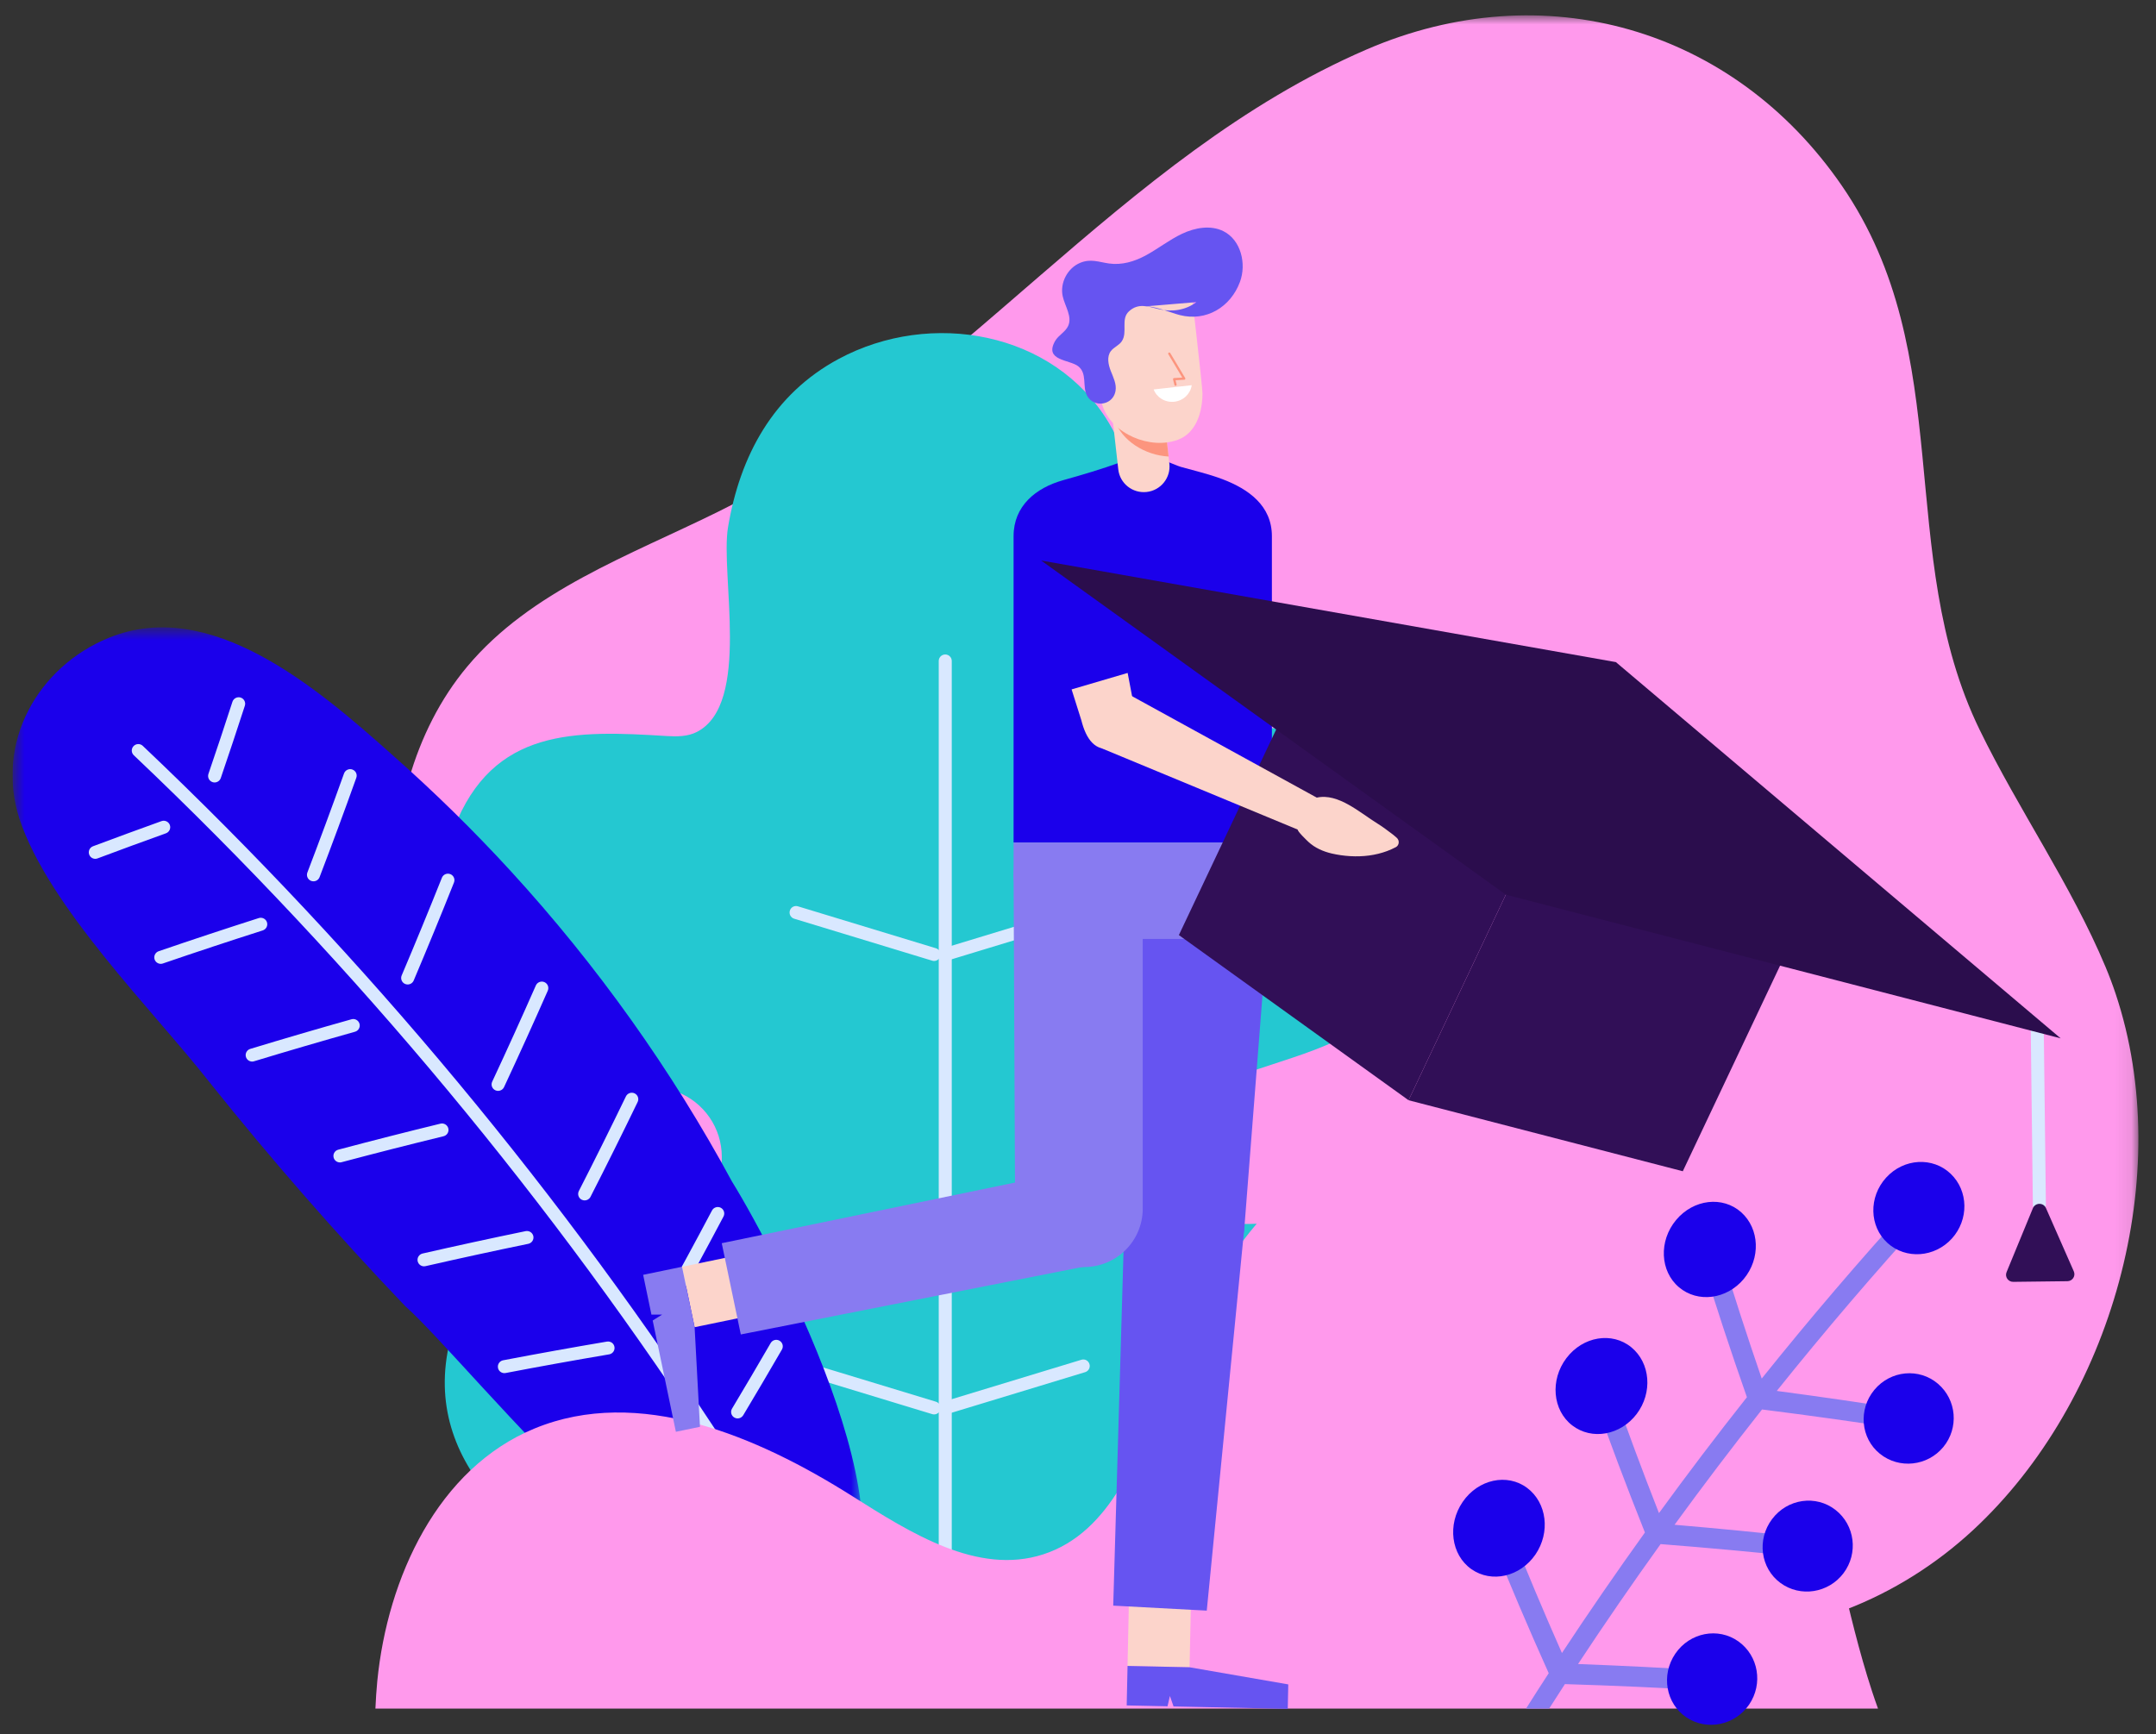 <svg width="133" height="107" viewBox="0 0 133 107" fill="none" xmlns="http://www.w3.org/2000/svg">
<rect x="0" y="0" width="133" height="107" fill="#333333" stroke="none"/>
<g id="Group115.svg" clip-path="url(#clip0_1_1490)">
<g id="Marshmello_landing-page">
<g id="Simple_landngpage">
<g id="Group-4">
<g id="Group-115">
<g id="Group-3">
<g id="Mask group">
<mask id="mask0_1_1490" style="mask-type:luminance" maskUnits="userSpaceOnUse" x="24" y="0" width="108" height="101">
<g id="Group">
<path id="Vector" d="M24.231 0.948H131.913V100.758H24.231V0.948Z" fill="#FF99EC"/>
</g>
</mask>
<g mask="url(#mask0_1_1490)">
<path id="Fill-1" fill-rule="evenodd" clip-rule="evenodd" d="M130.514 61.326C130.325 60.758 130.115 60.2 129.884 59.65C127.75 54.562 124.541 49.996 122.125 45.036C116.825 34.153 120.823 21.942 113.625 11.464C106.921 1.709 95.213 -1.659 84.302 3.053C69.022 9.651 59.049 24.289 44.285 31.58C38.808 34.285 32.74 36.446 28.826 41.123C25.452 45.155 24.163 50.596 24.234 55.842C24.466 73.228 37.522 98.781 58.574 95.072C69.411 93.161 76.399 89.194 87.308 94.198C93.004 96.812 98.573 100.224 104.827 100.702C110.987 101.174 117.172 98.608 121.698 94.42C130.289 86.473 134.231 72.462 130.514 61.326Z" fill="#FF99EC"/>
</g>
</g>
</g>
<path id="Fill-4" fill-rule="evenodd" clip-rule="evenodd" d="M71.314 71.368C71.431 69.551 73.029 67.893 74.769 67.067C78.338 65.369 82.617 64.987 85.559 62.11C88.453 59.282 89.409 54.901 87.956 51.133C85.881 45.754 79.989 44.277 74.695 45.104C74.02 45.21 73.303 45.351 72.674 45.083C71.867 44.74 71.465 43.818 71.349 42.951C70.597 37.316 71.461 31.178 68.398 26.081C65.008 20.439 57.421 19.093 51.74 22.143C47.69 24.318 45.647 28.13 44.911 32.525C44.423 35.441 46.35 43.435 42.99 45.159C42.434 45.444 41.778 45.451 41.152 45.413C35.504 45.061 30.4 44.884 27.992 51.133C25.955 56.413 28.603 62.334 33.907 64.36L41.752 67.359C43.425 67.997 44.527 69.594 44.527 71.377C44.529 76.935 39.081 74.94 35.72 74.88C32.114 74.815 29.359 78.175 28.209 81.265C25.223 89.287 31.394 94.851 38.176 97.922C46.619 101.744 56.168 102.998 65.338 101.719C72.969 100.656 85.147 97.551 88.013 89.27C88.969 86.504 88.753 83.386 87.592 80.698C86.824 78.922 85.624 77.29 83.985 76.252C81.265 74.528 77.671 76.033 74.743 75.304C73.245 74.932 71.814 73.901 71.417 72.416C71.324 72.064 71.292 71.713 71.314 71.368Z" fill="#24C8D1"/>
<path id="Fill-6" fill-rule="evenodd" clip-rule="evenodd" d="M57.621 59.29C57.583 59.29 57.542 59.285 57.504 59.272L48.991 56.683C48.78 56.619 48.66 56.396 48.725 56.184C48.787 55.974 49.014 55.849 49.225 55.919L57.738 58.507C57.95 58.572 58.07 58.795 58.005 59.007C57.953 59.179 57.793 59.29 57.621 59.29Z" fill="#D9E8FF"/>
<path id="Fill-8" fill-rule="evenodd" clip-rule="evenodd" d="M57.621 87.267C57.583 87.267 57.542 87.261 57.504 87.249L48.991 84.66C48.78 84.596 48.66 84.373 48.725 84.161C48.787 83.95 49.014 83.827 49.225 83.896L57.738 86.484C57.95 86.549 58.07 86.772 58.005 86.984C57.953 87.156 57.793 87.267 57.621 87.267Z" fill="#D9E8FF"/>
<path id="Fill-10" fill-rule="evenodd" clip-rule="evenodd" d="M58.311 59.29C58.139 59.29 57.98 59.179 57.928 59.007C57.863 58.795 57.983 58.572 58.194 58.507L66.707 55.919C66.917 55.849 67.144 55.974 67.207 56.184C67.272 56.396 67.153 56.619 66.941 56.683L58.428 59.272C58.39 59.285 58.349 59.29 58.311 59.29Z" fill="#D9E8FF"/>
<path id="Fill-12" fill-rule="evenodd" clip-rule="evenodd" d="M58.311 87.267C58.139 87.267 57.98 87.156 57.928 86.984C57.863 86.772 57.983 86.549 58.194 86.484L66.707 83.896C66.917 83.827 67.144 83.95 67.207 84.161C67.272 84.373 67.153 84.596 66.941 84.66L58.428 87.249C58.39 87.261 58.349 87.267 58.311 87.267Z" fill="#D9E8FF"/>
<path id="Fill-14" fill-rule="evenodd" clip-rule="evenodd" d="M58.311 98.332C58.09 98.332 57.909 98.152 57.909 97.932V40.78C57.909 40.56 58.09 40.38 58.311 40.38C58.532 40.38 58.713 40.56 58.713 40.78V97.932C58.713 98.152 58.532 98.332 58.311 98.332Z" fill="#D9E8FF"/>
<g id="Group-18">
<g id="Mask group_2">
<mask id="mask1_1_1490" style="mask-type:luminance" maskUnits="userSpaceOnUse" x="0" y="38" width="54" height="63">
<g id="Group_2">
<path id="Vector_2" d="M0.77 38.708H53.209V100.166H0.77V38.708Z" fill="#1B00EB"/>
</g>
</mask>
<g mask="url(#mask1_1_1490)">
<path id="Fill-16" fill-rule="evenodd" clip-rule="evenodd" d="M31.517 53.756C36.835 59.562 41.436 66.024 45.151 72.893C47.967 77.446 57.615 95.937 50.848 99.687C43.919 103.419 29.1 84.228 24.997 80.586C20.755 76.144 16.729 71.536 12.904 66.747C9.444 62.337 2.975 55.938 1.193 50.499C-0.304 45.831 2.316 41.149 6.705 39.355C12.945 36.8 19.468 42.346 24.252 46.622C26.794 48.867 29.223 51.251 31.517 53.756Z" fill="#1B00EB"/>
</g>
</g>
</g>
<path id="Fill-19" fill-rule="evenodd" clip-rule="evenodd" d="M44.749 90.285C44.617 90.285 44.487 90.221 44.412 90.101C34.14 74.246 21.975 59.609 8.254 46.598C8.093 46.445 8.086 46.192 8.241 46.032C8.392 45.872 8.65 45.867 8.808 46.018C22.576 59.075 34.781 73.761 45.086 89.669C45.207 89.855 45.154 90.101 44.966 90.222C44.898 90.264 44.824 90.285 44.749 90.285Z" fill="#D9E8FF"/>
<path id="Fill-21" fill-rule="evenodd" clip-rule="evenodd" d="M26.158 78.13C25.974 78.13 25.81 78.005 25.766 77.82C25.717 77.603 25.852 77.389 26.069 77.34C28.163 76.861 30.302 76.397 32.426 75.959C32.648 75.917 32.855 76.055 32.901 76.269C32.946 76.485 32.806 76.697 32.588 76.742C30.471 77.178 28.337 77.643 26.247 78.12C26.217 78.127 26.187 78.13 26.158 78.13Z" fill="#D9E8FF"/>
<path id="Fill-23" fill-rule="evenodd" clip-rule="evenodd" d="M36.067 74.064C36.005 74.064 35.943 74.05 35.885 74.021C35.686 73.92 35.609 73.68 35.709 73.482C36.691 71.562 37.668 69.597 38.612 67.646C38.708 67.447 38.95 67.364 39.149 67.459C39.348 67.555 39.432 67.795 39.335 67.992C38.388 69.95 37.41 71.919 36.425 73.846C36.354 73.984 36.213 74.064 36.067 74.064Z" fill="#D9E8FF"/>
<path id="Fill-25" fill-rule="evenodd" clip-rule="evenodd" d="M20.97 71.72C20.792 71.72 20.63 71.602 20.582 71.424C20.524 71.209 20.651 70.99 20.867 70.933C22.973 70.374 25.094 69.833 27.17 69.328C27.383 69.273 27.603 69.408 27.656 69.621C27.709 69.837 27.576 70.053 27.36 70.105C25.29 70.609 23.174 71.147 21.073 71.706C21.039 71.716 21.004 71.72 20.97 71.72Z" fill="#D9E8FF"/>
<path id="Fill-27" fill-rule="evenodd" clip-rule="evenodd" d="M30.727 67.307C30.671 67.307 30.613 67.294 30.558 67.269C30.357 67.176 30.269 66.938 30.362 66.739C31.279 64.778 32.183 62.781 33.056 60.801C33.145 60.599 33.383 60.508 33.584 60.596C33.789 60.685 33.88 60.92 33.792 61.124C32.918 63.108 32.009 65.111 31.093 67.075C31.023 67.221 30.878 67.307 30.727 67.307Z" fill="#D9E8FF"/>
<path id="Fill-29" fill-rule="evenodd" clip-rule="evenodd" d="M15.555 65.497C15.383 65.497 15.224 65.386 15.172 65.214C15.107 65.002 15.227 64.779 15.438 64.715C17.499 64.089 19.599 63.473 21.682 62.888C21.892 62.825 22.117 62.952 22.177 63.163C22.237 63.376 22.113 63.598 21.899 63.657C19.822 64.242 17.727 64.855 15.672 65.479C15.634 65.492 15.593 65.497 15.555 65.497Z" fill="#D9E8FF"/>
<path id="Fill-31" fill-rule="evenodd" clip-rule="evenodd" d="M25.149 60.741C25.097 60.741 25.044 60.731 24.992 60.71C24.788 60.623 24.692 60.389 24.778 60.185C25.614 58.217 26.448 56.188 27.259 54.158C27.34 53.952 27.572 53.852 27.78 53.932C27.988 54.015 28.088 54.248 28.004 54.453C27.193 56.49 26.355 58.523 25.52 60.497C25.455 60.65 25.305 60.741 25.149 60.741Z" fill="#D9E8FF"/>
<path id="Fill-33" fill-rule="evenodd" clip-rule="evenodd" d="M9.919 59.468C9.752 59.468 9.596 59.364 9.538 59.198C9.468 58.989 9.579 58.762 9.788 58.689C11.838 57.986 13.916 57.298 15.964 56.643C16.167 56.576 16.401 56.691 16.468 56.901C16.536 57.112 16.421 57.336 16.209 57.405C14.168 58.057 12.095 58.743 10.05 59.445C10.006 59.46 9.962 59.468 9.919 59.468Z" fill="#D9E8FF"/>
<path id="Fill-35" fill-rule="evenodd" clip-rule="evenodd" d="M19.337 54.376C19.29 54.376 19.242 54.368 19.194 54.35C18.988 54.271 18.884 54.041 18.961 53.833C19.724 51.841 20.483 49.784 21.223 47.721C21.299 47.511 21.532 47.404 21.736 47.478C21.946 47.552 22.055 47.781 21.98 47.989C21.24 50.058 20.478 52.12 19.714 54.118C19.653 54.278 19.5 54.376 19.337 54.376Z" fill="#D9E8FF"/>
<path id="Fill-37" fill-rule="evenodd" clip-rule="evenodd" d="M31.114 84.72C30.924 84.72 30.756 84.587 30.72 84.396C30.677 84.178 30.821 83.968 31.038 83.927C33.171 83.52 35.324 83.132 37.441 82.774C37.671 82.74 37.868 82.883 37.905 83.101C37.943 83.318 37.795 83.526 37.577 83.562C35.465 83.919 33.316 84.306 31.19 84.713C31.163 84.717 31.14 84.72 31.114 84.72Z" fill="#D9E8FF"/>
<path id="Fill-39" fill-rule="evenodd" clip-rule="evenodd" d="M41.163 81.01C41.097 81.01 41.03 80.993 40.969 80.959C40.776 80.853 40.706 80.609 40.813 80.416C41.864 78.525 42.91 76.597 43.922 74.685C44.025 74.489 44.27 74.416 44.465 74.517C44.66 74.621 44.735 74.862 44.632 75.057C43.619 76.975 42.57 78.908 41.514 80.803C41.441 80.935 41.304 81.01 41.163 81.01Z" fill="#D9E8FF"/>
<path id="Fill-41" fill-rule="evenodd" clip-rule="evenodd" d="M37.316 90.594C37.12 90.594 36.949 90.453 36.919 90.255C36.885 90.036 37.037 89.832 37.256 89.799C38.739 89.574 40.224 89.361 41.714 89.159C41.927 89.125 42.135 89.282 42.165 89.501C42.196 89.72 42.042 89.922 41.821 89.952C40.337 90.154 38.854 90.366 37.377 90.59C37.356 90.593 37.336 90.594 37.316 90.594Z" fill="#D9E8FF"/>
<path id="Fill-43" fill-rule="evenodd" clip-rule="evenodd" d="M45.502 87.516C45.431 87.516 45.36 87.497 45.296 87.458C45.106 87.346 45.044 87.1 45.157 86.911C45.96 85.571 46.755 84.223 47.539 82.868C47.649 82.674 47.895 82.608 48.088 82.72C48.28 82.83 48.346 83.074 48.235 83.266C47.448 84.626 46.651 85.978 45.847 87.321C45.771 87.445 45.639 87.516 45.502 87.516Z" fill="#D9E8FF"/>
<path id="Fill-45" fill-rule="evenodd" clip-rule="evenodd" d="M5.879 52.988C5.717 52.988 5.563 52.89 5.503 52.728C5.425 52.522 5.529 52.292 5.737 52.213C7.14 51.687 8.55 51.17 9.962 50.662C10.172 50.587 10.402 50.695 10.478 50.903C10.551 51.111 10.444 51.339 10.236 51.414C8.825 51.92 7.421 52.436 6.021 52.961C5.973 52.979 5.925 52.988 5.879 52.988Z" fill="#D9E8FF"/>
<path id="Fill-47" fill-rule="evenodd" clip-rule="evenodd" d="M13.239 48.277C13.196 48.277 13.151 48.27 13.109 48.255C12.899 48.184 12.788 47.957 12.858 47.748C13.363 46.27 13.857 44.787 14.339 43.297C14.409 43.087 14.635 42.972 14.847 43.039C15.057 43.107 15.172 43.333 15.105 43.541C14.62 45.036 14.125 46.524 13.619 48.006C13.561 48.171 13.406 48.277 13.239 48.277Z" fill="#D9E8FF"/>
<path id="Fill-49" fill-rule="evenodd" clip-rule="evenodd" d="M23.159 105.416C23.184 104.852 23.219 104.288 23.274 103.725C23.903 97.332 27.009 90.596 32.971 88.138C39.395 85.488 46.699 88.597 52.57 92.305C56.165 94.576 60.31 97.213 64.358 95.901C68.556 94.539 70.288 89.721 71.858 85.613C74.281 79.271 78.122 72.815 84.49 70.395C90.288 68.191 97.107 69.975 101.923 73.874C106.739 77.772 109.766 83.494 111.589 89.4C113.109 94.321 113.88 99.45 115.481 104.345C115.598 104.703 115.722 105.06 115.85 105.416H23.159Z" fill="#FF99EC"/>
<path id="Fill-51" fill-rule="evenodd" clip-rule="evenodd" d="M42.072 78.159L42.85 81.886L46.968 81.035L46.189 77.307L42.072 78.159Z" fill="#FCD4CB"/>
<path id="Fill-53" fill-rule="evenodd" clip-rule="evenodd" d="M43.18 88.032L41.694 88.339L40.263 81.473C40.456 81.351 40.65 81.231 40.845 81.11C40.626 81.11 40.405 81.11 40.186 81.11L39.675 78.655L42.072 78.158L42.85 81.887L43.18 88.032Z" fill="#887BF1"/>
<path id="Fill-55" fill-rule="evenodd" clip-rule="evenodd" d="M69.556 102.786L73.382 102.867L73.471 98.682L69.645 98.601L69.556 102.786Z" fill="#FCD4CB"/>
<path id="Fill-57" fill-rule="evenodd" clip-rule="evenodd" d="M79.471 103.925L79.44 105.435L72.394 105.285C72.321 105.069 72.246 104.854 72.17 104.639C72.121 104.851 72.073 105.065 72.023 105.276L69.504 105.223L69.557 102.786L73.382 102.868L79.471 103.925Z" fill="#6654F1"/>
<path id="Fill-59" fill-rule="evenodd" clip-rule="evenodd" d="M72.327 78.998L72.97 79.033C74.963 79.14 76.665 77.618 76.772 75.634L78.461 53.965C78.568 51.981 76.313 54.125 74.32 54.02L73.677 53.984C71.684 53.878 69.982 55.4 69.875 57.384L68.912 75.213C68.805 77.197 70.334 78.892 72.327 78.998Z" fill="#6654F1"/>
<path id="Fill-61" fill-rule="evenodd" clip-rule="evenodd" d="M68.673 99.065L74.443 99.373L76.773 75.634L69.359 75.479L68.673 99.065Z" fill="#6654F1"/>
<path id="Fill-63" fill-rule="evenodd" clip-rule="evenodd" d="M62.526 51.981H78.461V33.081C78.461 31.199 77.018 30.172 75.405 29.562C74.571 29.246 73.698 29.046 72.84 28.804C72.416 28.686 70.834 27.908 70.493 28.03L69.136 28.518C67.959 28.942 66.782 29.293 65.577 29.629C63.9 30.101 62.526 31.213 62.526 33.081V51.981Z" fill="#1B00EB"/>
<path id="Fill-65" fill-rule="evenodd" clip-rule="evenodd" d="M66.509 57.93H74.477C76.677 57.93 78.46 56.155 78.46 53.965V51.981H62.526V53.965C62.526 56.155 64.309 57.93 66.509 57.93Z" fill="#887BF1"/>
<path id="Fill-67" fill-rule="evenodd" clip-rule="evenodd" d="M66.235 78.175H66.879C68.875 78.175 70.493 76.565 70.493 74.578V56.724C70.493 54.736 68.875 53.127 66.879 53.127H66.235C64.239 53.127 62.525 51.978 62.525 53.964L62.621 74.578C62.621 76.565 64.239 78.175 66.235 78.175Z" fill="#887BF1"/>
<path id="Fill-69" fill-rule="evenodd" clip-rule="evenodd" d="M44.523 76.703L45.699 82.334L67.006 78.124L68.036 71.84L44.523 76.703Z" fill="#887BF1"/>
<path id="Fill-71" fill-rule="evenodd" clip-rule="evenodd" d="M70.737 30.354C71.607 30.257 72.234 29.475 72.137 28.608L71.732 25.008L68.579 25.359L68.984 28.959C69.081 29.828 69.866 30.451 70.737 30.354Z" fill="#FCD4CB"/>
<path id="Fill-73" fill-rule="evenodd" clip-rule="evenodd" d="M68.481 24.496L71.634 24.145L72.088 28.166C70.655 28.093 69.173 27.201 68.744 25.869C68.645 25.568 68.579 25.256 68.532 24.939L68.481 24.496Z" fill="#FC957E"/>
<path id="Fill-75" fill-rule="evenodd" clip-rule="evenodd" d="M72.668 27.13C72.914 27.037 73.141 26.901 73.337 26.71C73.965 26.097 74.175 25.136 74.179 24.289C74.182 23.841 73.462 17.702 73.469 17.7L67.21 18.398C67.337 19.523 67.463 20.648 67.589 21.775C67.709 22.845 67.673 23.989 68.009 25.021C68.577 26.776 70.967 27.77 72.668 27.13Z" fill="#FCD4CB"/>
<path id="Fill-77" fill-rule="evenodd" clip-rule="evenodd" d="M72.514 23.803C72.483 23.803 72.454 23.782 72.447 23.749L72.364 23.411C72.358 23.392 72.362 23.369 72.374 23.354C72.386 23.335 72.406 23.326 72.427 23.324L72.933 23.297L72.072 21.854C72.052 21.822 72.063 21.778 72.096 21.758C72.128 21.739 72.172 21.75 72.192 21.784L73.113 23.324C73.126 23.345 73.126 23.37 73.115 23.393C73.104 23.414 73.081 23.428 73.057 23.429L72.519 23.459L72.582 23.716C72.592 23.753 72.568 23.791 72.531 23.801C72.526 23.803 72.52 23.803 72.514 23.803Z" fill="#FC957E"/>
<path id="Fill-79" fill-rule="evenodd" clip-rule="evenodd" d="M73.515 23.766C73.442 24.29 73.009 24.723 72.441 24.786C71.873 24.849 71.356 24.523 71.167 24.028L73.515 23.766Z" fill="white"/>
<path id="Fill-81" fill-rule="evenodd" clip-rule="evenodd" d="M70.75 18.896C71.463 18.951 72.251 19.306 72.786 19.442C74.417 19.853 75.911 18.947 76.488 17.401C76.909 16.27 76.548 14.798 75.466 14.262C74.678 13.872 73.717 14.046 72.922 14.422C72.128 14.796 71.433 15.354 70.661 15.769C69.965 16.141 69.202 16.368 68.412 16.257C67.781 16.167 67.29 15.946 66.637 16.215C65.855 16.536 65.376 17.454 65.556 18.276C65.694 18.899 66.161 19.534 65.891 20.114C65.719 20.486 65.294 20.681 65.089 21.037C64.392 22.26 65.972 22.182 66.507 22.593C67.087 23.039 66.755 23.839 67.054 24.404C67.191 24.661 67.414 24.817 67.656 24.876C68.145 24.993 68.716 24.721 68.816 24.112C68.886 23.691 68.677 23.282 68.521 22.885C68.365 22.488 68.268 22.002 68.526 21.663C68.71 21.419 69.034 21.309 69.202 21.055C69.579 20.491 69.122 19.697 69.636 19.216C70.224 18.666 70.834 18.921 71.484 19.073C72.283 19.261 73.137 19.146 73.801 18.641" fill="#6654F1"/>
<path id="Fill-83" fill-rule="evenodd" clip-rule="evenodd" d="M125.805 74.724C125.585 74.724 125.406 74.548 125.404 74.328L125.273 63.409C125.27 63.188 125.447 63.006 125.67 63.003H125.674C125.894 63.003 126.073 63.18 126.076 63.399L126.207 74.318C126.21 74.54 126.032 74.721 125.81 74.724H125.805Z" fill="#D9E8FF"/>
<path id="Fill-85" fill-rule="evenodd" clip-rule="evenodd" d="M127.534 79.048L124.191 79.088C123.878 79.092 123.662 78.776 123.782 78.489L125.406 74.545C125.553 74.19 126.056 74.184 126.211 74.535L127.929 78.439C128.056 78.724 127.849 79.046 127.534 79.048Z" fill="#310F57"/>
<path id="Fill-87" fill-rule="evenodd" clip-rule="evenodd" d="M86.892 67.883L72.723 57.693L81.486 39.172L95.654 49.362L86.892 67.883Z" fill="#310F57"/>
<path id="Fill-89" fill-rule="evenodd" clip-rule="evenodd" d="M86.892 67.883L103.809 72.264L112.571 53.742L95.654 49.362L86.892 67.883Z" fill="#310F57"/>
<path id="Fill-91" fill-rule="evenodd" clip-rule="evenodd" d="M99.681 40.851L64.227 34.583L92.893 55.2L127.119 64.064L99.681 40.851Z" fill="#2B0D4D"/>
<path id="Fill-93" fill-rule="evenodd" clip-rule="evenodd" d="M81.319 49.262L80.297 51.285L67.951 46.166L69.089 42.545L81.319 49.262Z" fill="#FCD4CB"/>
<path id="Fill-95" fill-rule="evenodd" clip-rule="evenodd" d="M80.057 51.177C80.008 51.274 80.639 51.874 80.721 51.949C81.117 52.316 81.632 52.538 82.153 52.66C82.887 52.83 83.71 52.885 84.457 52.783C84.835 52.733 85.206 52.643 85.562 52.511C85.747 52.441 85.927 52.363 86.101 52.27C86.104 52.27 86.106 52.269 86.106 52.269C86.325 52.152 86.346 51.846 86.157 51.685C86.066 51.606 85.988 51.538 85.963 51.519C85.634 51.271 85.316 51.021 84.965 50.807C83.919 50.164 82.555 48.911 81.228 49.213C80.72 50.104 80.566 50.286 80.057 51.177Z" fill="#FCD4CB"/>
<path id="Fill-97" fill-rule="evenodd" clip-rule="evenodd" d="M69.563 41.519L66.105 42.535L66.708 44.446C66.99 45.566 67.551 46.434 68.675 46.153L69.039 46.062C70.165 45.782 70.247 44.752 69.965 43.632L69.563 41.519Z" fill="#FCD4CB"/>
<path id="Fill-99" fill-rule="evenodd" clip-rule="evenodd" d="M118.786 74.183C118.543 73.957 118.157 73.98 117.923 74.238C114.739 77.733 111.655 81.34 108.678 85.055C107.778 82.442 106.922 79.798 106.11 77.122C106.012 76.791 105.668 76.631 105.341 76.759C105.014 76.888 104.832 77.26 104.932 77.588C105.823 80.498 106.767 83.371 107.764 86.205C105.912 88.547 104.103 90.93 102.339 93.355C101.325 90.776 100.354 88.164 99.428 85.518C99.315 85.192 98.963 85.046 98.642 85.191C98.319 85.335 98.153 85.719 98.268 86.043C99.286 88.919 100.354 91.755 101.472 94.553C99.721 96.991 98.014 99.471 96.353 101.989C95.228 99.448 94.145 96.872 93.104 94.26C92.976 93.94 92.619 93.809 92.305 93.971C91.989 94.131 91.838 94.521 91.968 94.842C93.108 97.682 94.299 100.479 95.538 103.235C95.067 103.957 94.602 104.685 94.14 105.416H95.565C95.888 104.911 96.209 104.408 96.536 103.907C99.506 103.997 102.467 104.13 105.418 104.302C105.751 104.321 106.041 104.064 106.071 103.727C106.098 103.39 105.852 103.097 105.518 103.078C102.802 102.906 100.079 102.77 97.346 102.668C99 100.161 100.697 97.694 102.439 95.269C105.399 95.5 108.347 95.772 111.285 96.084C111.614 96.119 111.916 95.877 111.958 95.543C112.002 95.21 111.768 94.908 111.435 94.871C108.735 94.573 106.022 94.308 103.301 94.076C105.056 91.663 106.856 89.292 108.697 86.962C111.64 87.333 114.57 87.744 117.486 88.193C117.816 88.242 118.125 88.018 118.181 87.688C118.237 87.359 118.019 87.046 117.689 86.995C115.007 86.57 112.312 86.177 109.607 85.818C112.569 82.121 115.637 78.532 118.803 75.056C119.035 74.799 119.028 74.409 118.786 74.183Z" fill="#887BF1"/>
<path id="Fill-101" fill-rule="evenodd" clip-rule="evenodd" d="M100.632 83.124C101.815 84.094 101.957 85.926 100.965 87.239C99.972 88.551 98.197 88.878 96.986 87.944C95.775 87.011 95.609 85.142 96.629 83.794C97.651 82.445 99.45 82.156 100.632 83.124Z" fill="#1B00EB"/>
<path id="Fill-103" fill-rule="evenodd" clip-rule="evenodd" d="M113.229 93.159C114.431 94.099 114.647 95.837 113.722 97.065C112.796 98.29 111.061 98.569 109.831 97.664C108.602 96.76 108.365 94.986 109.318 93.724C110.269 92.46 112.027 92.219 113.229 93.159Z" fill="#1B00EB"/>
<path id="Fill-105" fill-rule="evenodd" clip-rule="evenodd" d="M103.571 79.42C102.404 78.433 102.316 76.567 103.394 75.274C104.471 73.98 106.277 73.778 107.416 74.798C108.553 75.82 108.618 77.648 107.571 78.908C106.525 80.166 104.738 80.407 103.571 79.42Z" fill="#1B00EB"/>
<path id="Fill-107" fill-rule="evenodd" clip-rule="evenodd" d="M119.551 85.377C120.709 86.369 120.85 88.108 119.875 89.285C118.901 90.459 117.156 90.653 115.968 89.696C114.78 88.739 114.622 86.963 115.624 85.754C116.629 84.544 118.391 84.384 119.551 85.377Z" fill="#1B00EB"/>
<path id="Fill-109" fill-rule="evenodd" clip-rule="evenodd" d="M94.205 91.801C95.43 92.717 95.651 94.55 94.716 95.915C93.778 97.28 92.018 97.692 90.766 96.813C89.515 95.933 89.268 94.064 90.232 92.663C91.193 91.261 92.981 90.886 94.205 91.801Z" fill="#1B00EB"/>
<path id="Fill-111" fill-rule="evenodd" clip-rule="evenodd" d="M107.239 101.272C108.482 102.159 108.771 103.894 107.9 105.171C107.027 106.446 105.302 106.808 104.032 105.96C102.762 105.108 102.452 103.34 103.349 102.027C104.248 100.714 105.994 100.387 107.239 101.272Z" fill="#1B00EB"/>
<path id="Fill-113" fill-rule="evenodd" clip-rule="evenodd" d="M120.336 72.421C121.438 73.476 121.463 75.256 120.403 76.422C119.343 77.584 117.574 77.717 116.44 76.693C115.308 75.67 115.263 73.852 116.354 72.656C117.445 71.46 119.233 71.365 120.336 72.421Z" fill="#1B00EB"/>
</g>
</g>
</g>
</g>
</g>
<defs>
<clipPath id="clip0_1_1490">
<rect width="131.47" height="105.991" fill="white" transform="translate(0.77 0.564)"/>
</clipPath>
</defs>
</svg>
